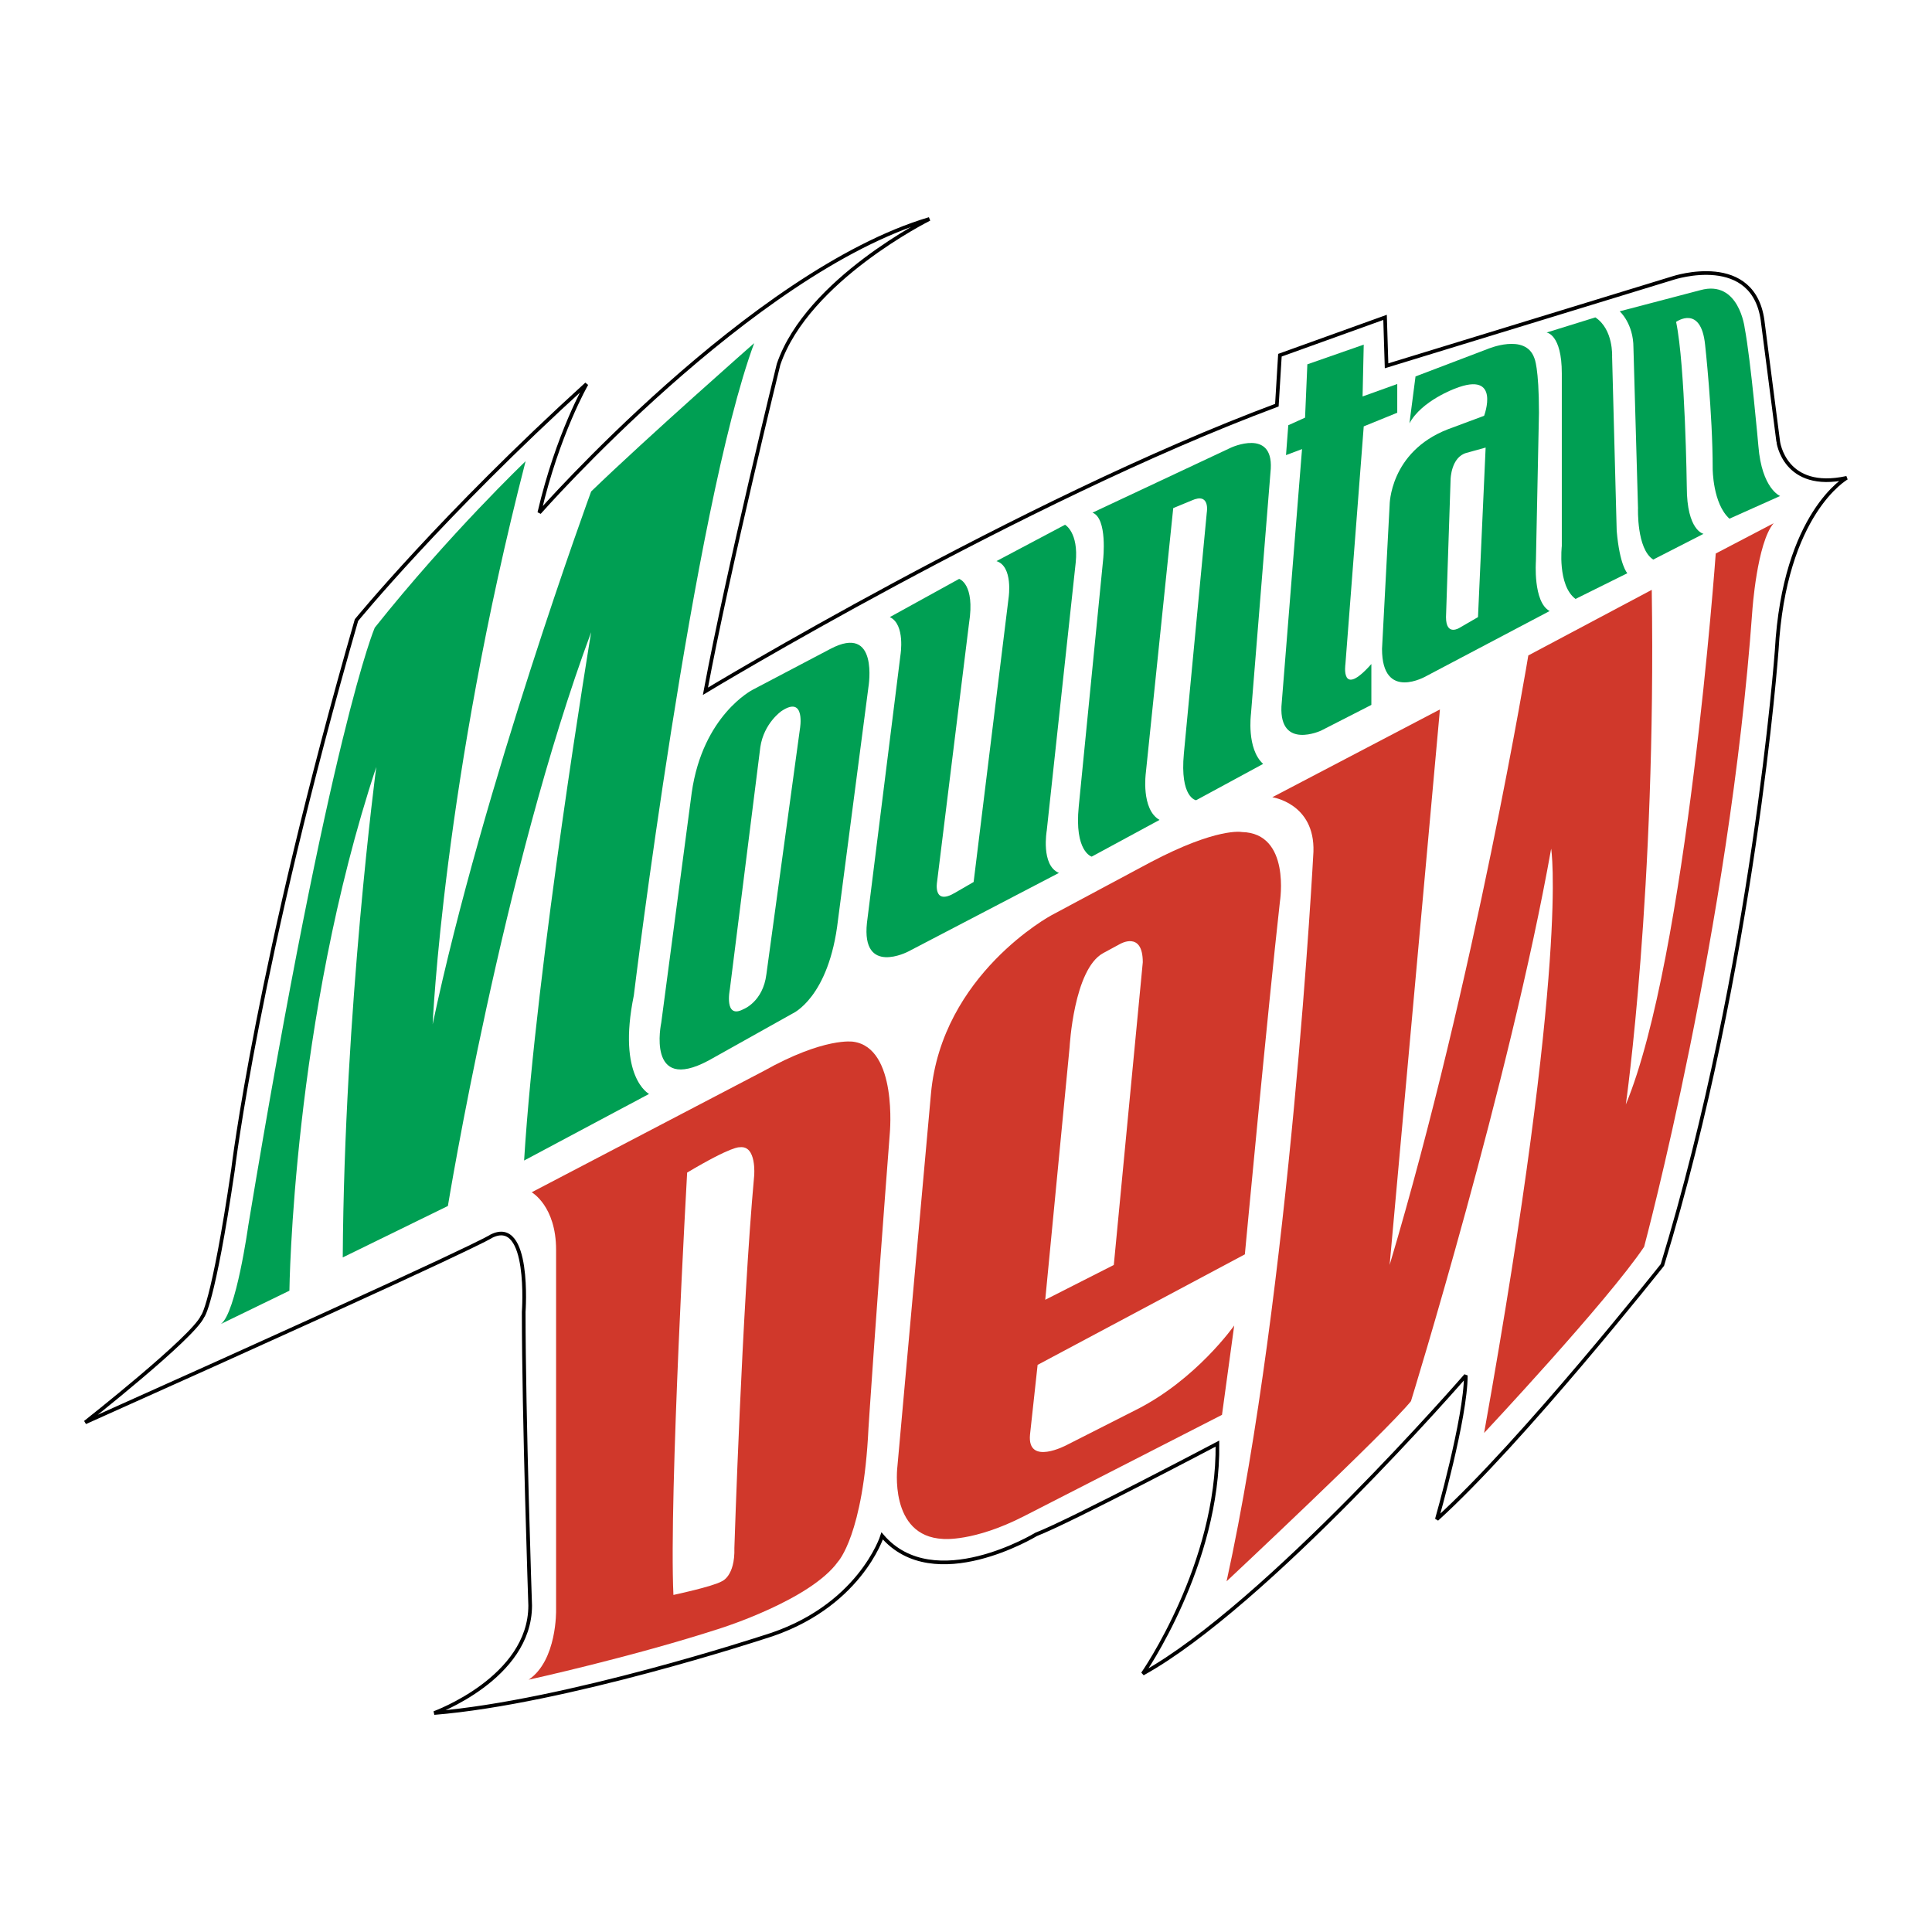 <?xml version="1.0" encoding="utf-8"?>
<!-- Generator: Adobe Illustrator 16.0.0, SVG Export Plug-In . SVG Version: 6.00 Build 0)  -->
<!DOCTYPE svg PUBLIC "-//W3C//DTD SVG 1.1//EN" "http://www.w3.org/Graphics/SVG/1.1/DTD/svg11.dtd">
<svg version="1.1" id="Layer_1" xmlns="http://www.w3.org/2000/svg" xmlns:xlink="http://www.w3.org/1999/xlink" x="0px" y="0px"
	 width="192.756px" height="192.756px" viewBox="0 0 192.756 192.756" enable-background="new 0 0 192.756 192.756"
	 xml:space="preserve">
<g>
	<polygon fill-rule="evenodd" clip-rule="evenodd" fill="#FFFFFF" points="0,0 192.756,0 192.756,192.756 0,192.756 0,0 	"/>
	<path fill="#FFFFFF" d="M184.252,47.674c0,0-6.232,3.474-6.992,17.216c0,0-2.28,31.415-11.403,61.316
		c0,0-13.986,17.667-22.501,25.371c0,0,2.889-10.12,2.889-14.348c0,0-19.916,22.954-32.229,29.753c0,0,7.6-10.875,7.448-22.956
		c0,0-14.597,7.702-18.093,9.062c0,0-10.184,6.189-15.355,0.151c0,0-2.281,7.251-11.859,10.116c0,0-19.763,6.494-32.84,7.553
		c0,0,9.579-3.473,9.579-10.725c0,0-0.645-18.876-0.645-29.295c0,0,0.694-9.518-3.234-7.551c0,0-0.379,0.603-40.514,18.574
		c0,0,10.755-8.456,11.705-10.572c0,0,1.026-0.979,3.042-14.648c0,0,2.432-20.54,12.314-54.821c0,0,8.512-10.422,22.957-23.559
		c0,0-2.887,4.982-4.713,12.837c0,0,21.132-24.013,38.921-29.302c0,0-12.164,6.042-15.051,14.501c0,0-5.018,20.388-7.298,32.619
		c0,0,31.469-19.027,57.013-28.542l0.304-4.985l10.489-3.775l0.151,4.832l28.583-8.757c0,0,8.21-2.719,8.971,4.532l1.521,11.78
		C177.412,44.051,178.02,49.035,184.252,47.674L184.252,47.674z"/>
	<path fill="none" stroke="#000000" stroke-width="0.366" stroke-miterlimit="2.613" d="M184.252,47.674
		c0,0-6.232,3.474-6.992,17.216c0,0-2.28,31.415-11.403,61.316c0,0-13.986,17.667-22.501,25.371c0,0,2.889-10.12,2.889-14.348
		c0,0-19.916,22.954-32.229,29.753c0,0,7.6-10.875,7.448-22.956c0,0-14.597,7.702-18.093,9.062c0,0-10.184,6.189-15.355,0.151
		c0,0-2.281,7.251-11.859,10.116c0,0-19.763,6.494-32.84,7.553c0,0,9.579-3.473,9.579-10.725c0,0-0.645-18.876-0.645-29.295
		c0,0,0.694-9.518-3.234-7.551c0,0-0.379,0.603-40.514,18.574c0,0,10.755-8.456,11.705-10.572c0,0,1.026-0.979,3.042-14.648
		c0,0,2.432-20.54,12.315-54.821c0,0,8.512-10.422,22.956-23.559c0,0-2.886,4.982-4.713,12.837c0,0,21.132-24.013,38.921-29.302
		c0,0-12.164,6.042-15.051,14.501c0,0-5.018,20.388-7.298,32.619c0,0,31.469-19.027,57.013-28.542l0.304-4.985l10.49-3.775
		l0.15,4.832l28.583-8.757c0,0,8.21-2.719,8.971,4.531l1.521,11.78C177.412,44.051,178.02,49.035,184.252,47.674L184.252,47.674
		L184.252,47.674z"/>
	<path fill="#D0382B" d="M75.244,117.296c-1.215,13.289-1.975,37.152-1.975,37.152c0.075,2.832-1.254,3.32-1.254,3.32
		c-0.913,0.529-4.827,1.359-4.827,1.359c-0.458-9.814,1.368-42.137,1.368-42.137c4.562-2.715,5.245-2.527,5.245-2.527
		C75.511,114.238,75.244,117.296,75.244,117.296L75.244,117.296L75.244,117.296z M85.126,103.932c0,0-2.849-0.493-8.969,2.942
		l-23.109,12.079c0,0,2.433,1.365,2.433,5.742v35.941c0,0,0.113,5.024-2.737,6.948c0,0,10.339-2.265,19.157-5.133
		c0,0,8.968-2.819,11.707-6.646c0,0,2.534-2.667,3.039-13.291c0,0,0.76-11.627,2.13-29.447
		C88.777,113.068,89.574,104.534,85.126,103.932L85.126,103.932z"/>
	<path fill="#D0382B" d="M111.125,126.206l-6.841,3.473l2.432-25.22c0,0,0.405-7.751,3.345-9.365l1.673-0.906
		c0,0,2.282-1.358,2.282,1.814L111.125,126.206L111.125,126.206L111.125,126.206z M123.897,83.012c0,0-2.434-0.501-9.122,3.021
		l-9.883,5.288c0,0-10.946,5.888-12.012,17.821l-3.344,37.15c0,0-0.911,6.996,4.56,7.248c0,0,3.042,0.304,8.058-2.264l19.765-10.117
		l1.218-8.914c0,0-3.802,5.438-9.882,8.46l-6.843,3.473c0,0-3.954,2.114-3.646-1.055l0.757-6.949l20.677-11.026
		c0,0,2.282-24.313,3.498-35.189C127.697,89.958,128.811,83.115,123.897,83.012L123.897,83.012z"/>
	<path fill="#D0382B" d="M126.937,79.541c0,0,4.258,0.604,4.105,5.435c0,0-2.281,43.644-8.666,72.792
		c0,0,15.962-14.951,18.395-17.972c0,0,9.884-32.02,13.988-55.12c0,0,1.827,10.722-6.689,58.291c0,0,12.312-13.137,15.964-18.574
		c0,0,8.513-31.715,10.793-63.43c0,0,0.456-6.795,2.129-8.759l-5.777,3.021c0,0-2.887,40.321-8.971,54.971
		c0,0,3.042-21.294,2.587-51.346l-12.316,6.544c0,0-5.319,32.269-13.836,60.812l5.018-55.425L126.937,79.541L126.937,79.541z"/>
	<path fill="#009F53" d="M177.604,49.487c0,0-1.827-0.72-2.169-4.984c0,0-0.759-8.606-1.367-11.78c0,0-0.569-4.835-4.409-3.778
		l-8.061,2.115c0,0,1.371,1.21,1.371,3.625l0.456,16.008c0,0-0.151,4.078,1.52,5.135l5.018-2.568c0,0-1.671-0.303-1.671-4.68
		c0,0-0.152-12.084-1.066-16.465c0,0,2.471-1.774,2.891,2.268c0,0,0.758,6.795,0.758,12.383c0,0,0,3.475,1.673,4.984L177.604,49.487
		L177.604,49.487z"/>
	<path fill="#009F53" d="M154.303,33.177c0,0,1.519,0.151,1.519,4.077v17.217c0,0-0.456,3.926,1.369,5.286l5.17-2.567
		c0,0-0.763-0.757-1.063-4.231l-0.458-17.367c0,0,0.154-2.717-1.671-3.926L154.303,33.177L154.303,33.177z"/>
	<path fill="#009F53" d="M147.46,61.569l-1.822,1.056c0,0-1.37,0.906-1.37-1.056l0.458-13.745c0,0,0.036-2.228,1.595-2.644
		l1.901-0.526L147.46,61.569L147.46,61.569L147.46,61.569z M153.239,55.981l0.304-14.802c0-4.53-0.456-5.437-0.456-5.437
		c-0.876-2.565-4.714-0.905-4.714-0.905l-7.146,2.72l-0.607,4.68c1.217-2.263,4.56-3.472,4.56-3.472
		c4.6-1.814,2.89,2.719,2.89,2.719l-3.648,1.358c-5.779,2.265-5.779,7.551-5.779,7.551l-0.758,14.348
		c0,5.286,4.408,2.717,4.408,2.717l12.314-6.494C152.935,60.059,153.239,55.981,153.239,55.981L153.239,55.981z"/>
	<path fill="#009F53" d="M130.434,36.348l5.626-1.964l-0.116,5.172l3.46-1.245v2.868l-3.344,1.361l-1.827,23.71
		c0,0-0.528,3.511,2.588,0v4.079l-5.018,2.565c0,0-4.144,1.927-3.954-2.415l2.054-25.674l-1.598,0.604l0.227-2.982l1.674-0.758
		L130.434,36.348L130.434,36.348z"/>
	<path fill="#009F53" d="M108.998,51.148l13.833-6.494c0,0,4.181-1.927,3.954,2.112l-1.976,24.467c0,0-0.457,3.472,1.215,4.982
		l-6.689,3.625c0,0-1.635-0.226-1.218-4.68l2.283-24.012c0,0,0.38-2.077-1.521-1.209l-1.825,0.755l-2.736,26.428
		c0,0-0.495,3.624,1.368,4.681l-6.767,3.663c0,0-1.748-0.491-1.291-5.021l2.432-24.616C110.061,55.83,110.519,51.715,108.998,51.148
		L108.998,51.148z"/>
	<path fill="#009F53" d="M106.26,52.355c0,0,1.369,0.758,1.063,3.776l-2.888,26.731c0,0-0.608,3.475,1.216,4.229L90.6,94.942
		c0,0-4.673,2.437-4.104-2.87l3.344-26.728c0,0,0.505-3.043-1.063-3.776l6.916-3.812c0,0,1.606,0.477,0.989,4.416L93.49,87.997
		c0,0-0.434,2.417,1.823,1.057l1.826-1.057l3.494-28.393c0,0,0.463-3.097-1.216-3.623L106.26,52.355L106.26,52.355z"/>
	<path fill="#009F53" d="M79.806,72.743l-3.344,24.466c-0.34,2.742-2.28,3.473-2.28,3.473c-1.977,1.059-1.367-1.962-1.367-1.962
		l3.04-24.166c0.355-2.425,2.129-3.621,2.129-3.621C80.421,69.319,79.806,72.743,79.806,72.743L79.806,72.743L79.806,72.743z
		 M82.847,64.741l-7.754,4.077c0,0-4.979,2.521-6.081,10.271l-3.04,22.953c0,0-1.521,7.1,4.711,3.773l8.364-4.681
		c0,0,3.671-1.562,4.561-9.362l3.04-23.257C86.648,68.516,87.711,62.172,82.847,64.741L82.847,64.741z"/>
	<path fill="#009F53" d="M64.756,109.142c0,0-3.194-1.661-1.521-9.818c0,0,5.93-48.628,12.01-65.09c0,0-10.642,9.364-16.267,14.802
		c0,0-10.795,29.449-15.812,53.157c0,0,1.065-24.313,9.274-56.177c0,0-7.602,7.247-15.052,16.61c0,0-4.407,10.119-12.618,59.656
		c0,0-1.216,8.761-2.737,9.816l6.842-3.324c0,0,0.305-27.032,8.666-52.252c0,0-3.193,24.161-3.345,48.931l10.491-5.133
		c0,0,5.475-33.53,14.291-57.242c0,0-5.473,33.075-6.688,52.708L64.756,109.142L64.756,109.142z"/>
</g>
</svg>
